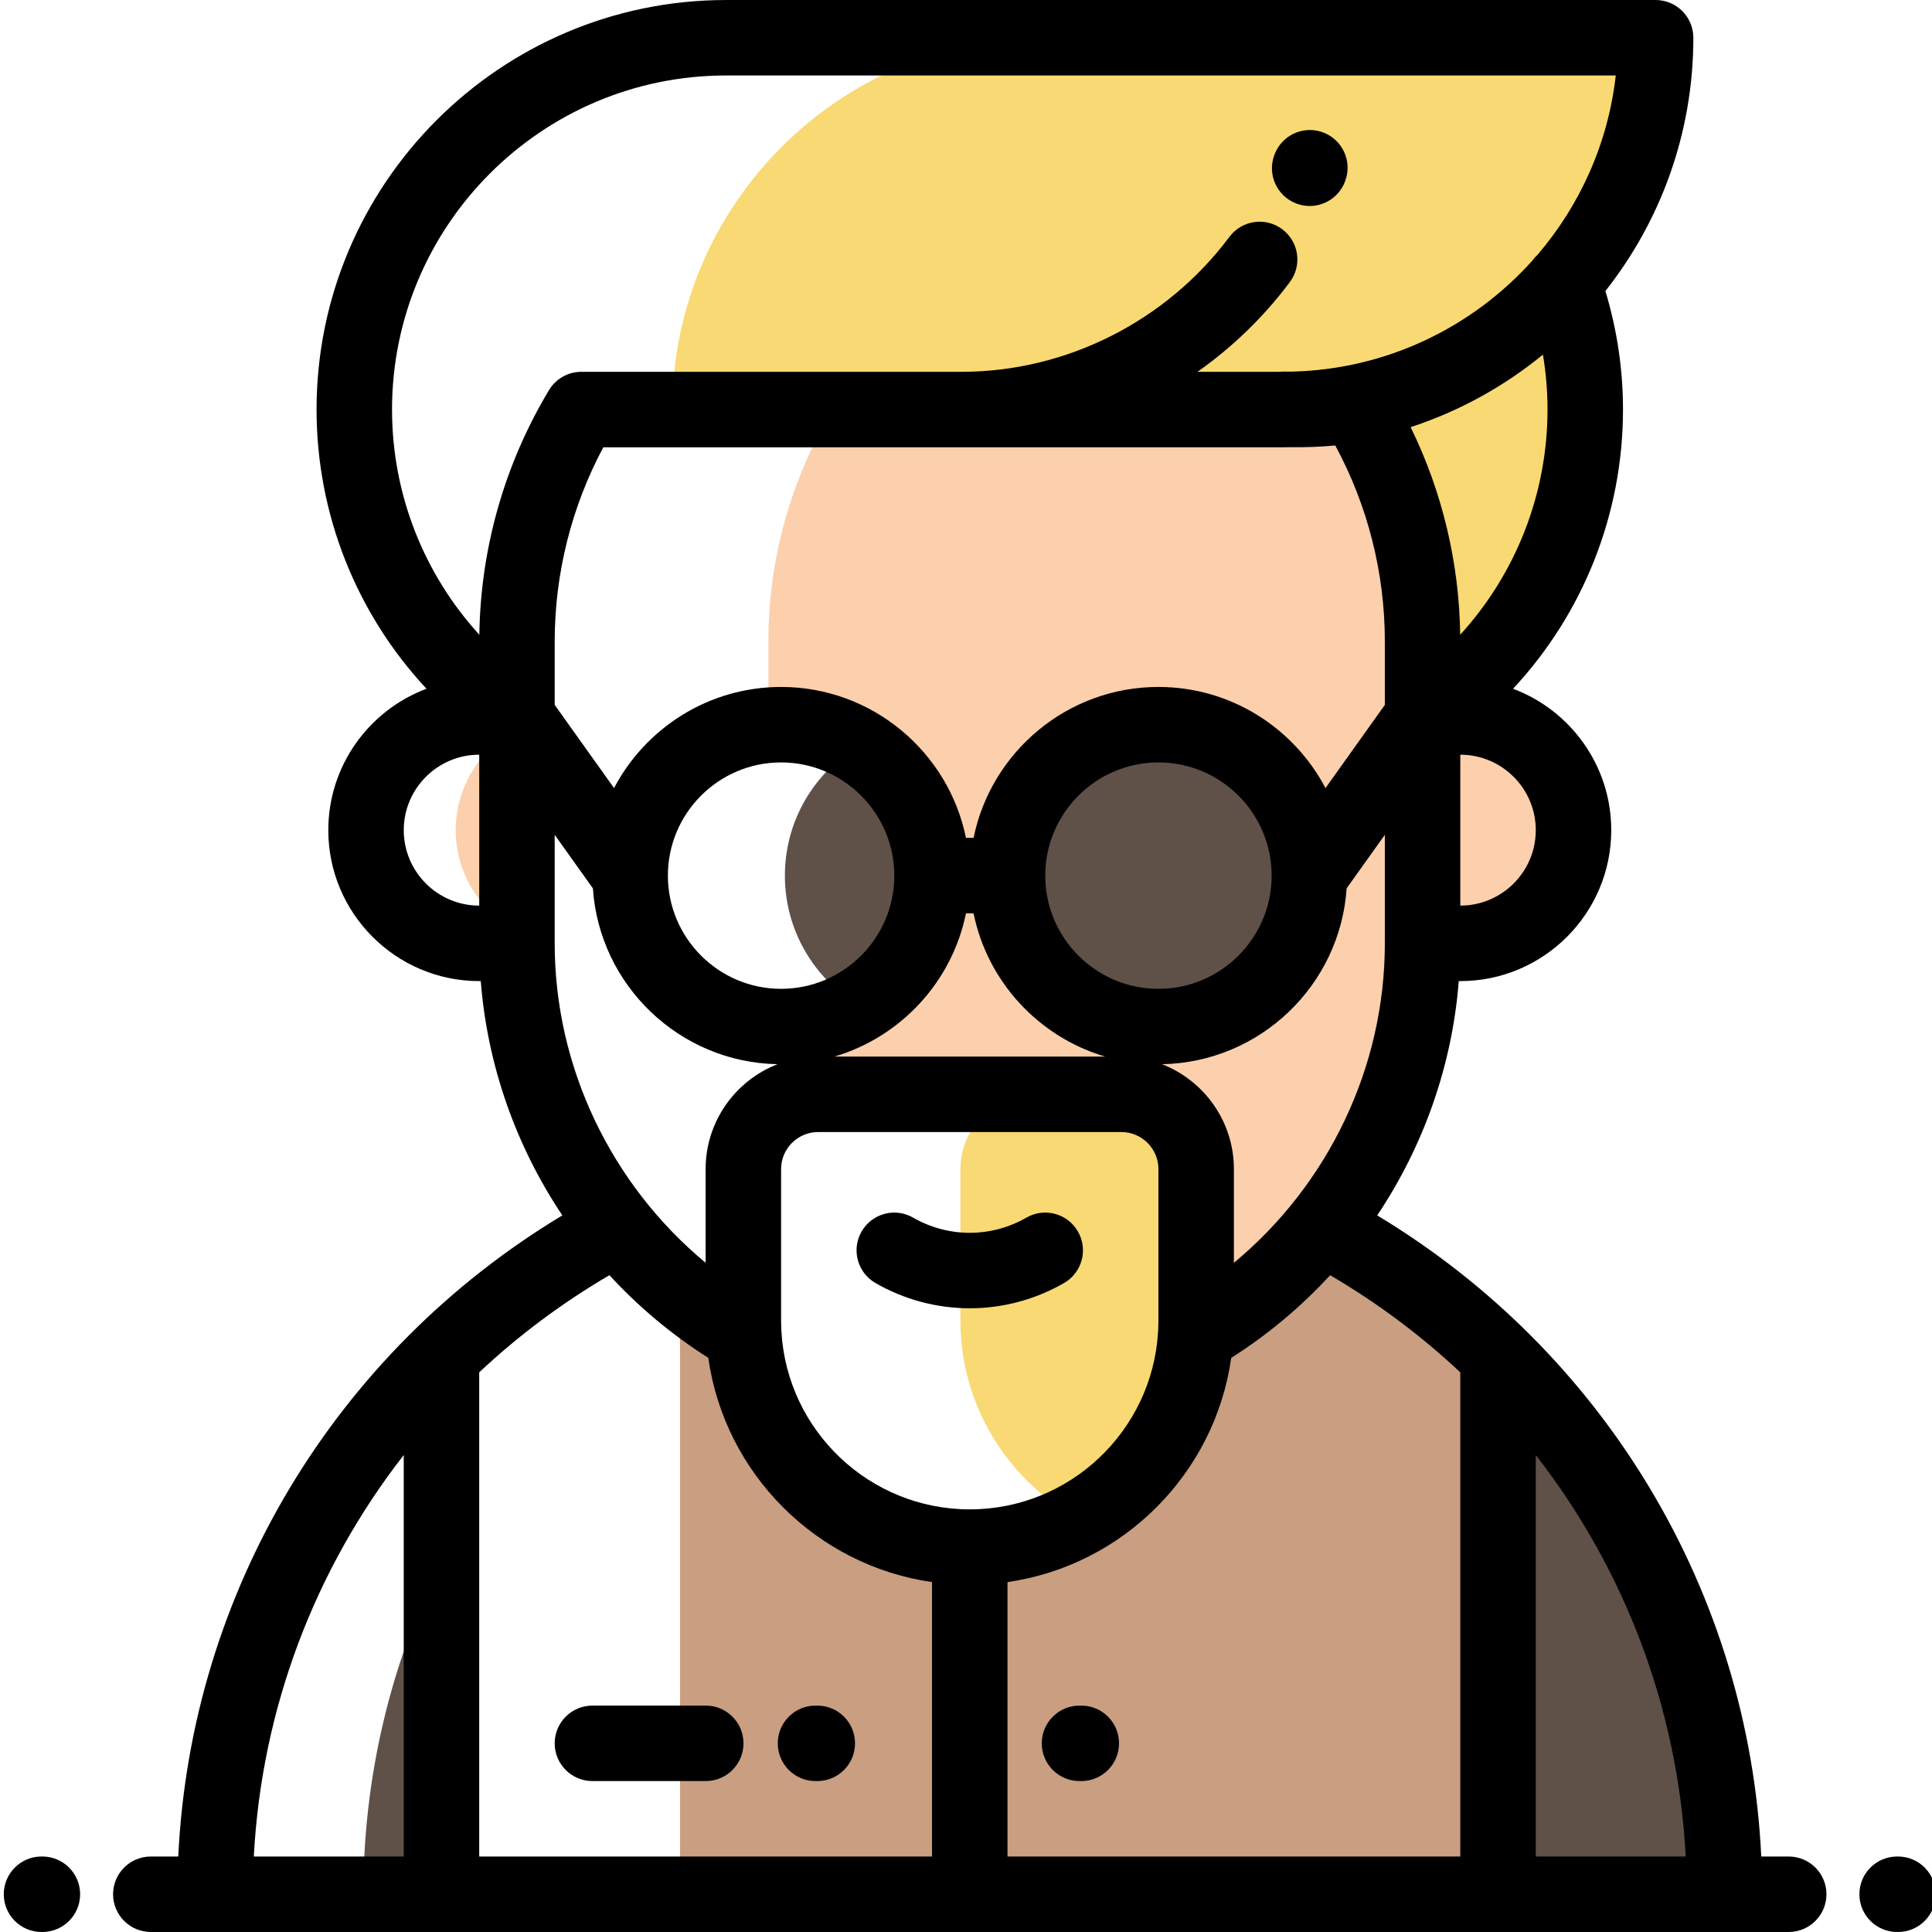 <svg height="512pt" viewBox="0 0 511 512" width="512pt" xmlns="http://www.w3.org/2000/svg"><path d="m358.695 107.32c-5.051.797-10.23 1.215-15.508 1.215h16.23c-.242-.406-.473-.816-.723-1.215zm0 0" fill="#fcd0ac"/><path d="m341.898 108.512c-.727.016-1.449.023-2.176.023h3.465zm0 0" fill="#fcd0ac"/><path d="m341.898 108.512c28.516-.629 54.148-13.527 71.793-33.594 15.273-17.371 24.562-40.105 24.566-64.918l-162.047.004c-54.188 0-98.531 44.344-98.531 98.527h162.043v-.062zm0 0" fill="#f9d973" fill-rule="evenodd"/><path d="m358.695 107.32c11.277 18.27 17.801 39.746 17.801 62.68v20.004c26.969-18.348 43.109-48.848 43.109-81.469 0-11.461-2-22.84-5.914-33.617-17.645 20.066-43.277 32.965-71.793 33.594l1.289.023c5.277 0 10.457-.418 15.508-1.215zm0 0" fill="#f9d973" fill-rule="evenodd"/><path d="m136.5 246.652v-53.301c-9.641 4.992-16.23 15.051-16.23 26.652 0 11.602 6.59 21.66 16.23 26.648zm0 0" fill="#fcd0ac" fill-rule="evenodd"/><path d="m359.418 108.535h-139.223c-10.824 18.004-17.062 39.043-17.062 61.465v22.203c1.109-.094 2.23-.152 3.363-.152 22.094 0 40 17.91 39.996 40 .004 22.094-17.902 40-39.996 40-.441 0-.879-.02-1.316-.035 1.219 6.5 2.961 12.82 5.188 18.91 1.883-.598 3.883-.922 5.953-.922h80.348c10.902 0 19.828 8.922 19.828 19.828v40.172c0 1.309-.043 2.602-.133 3.887 12.816-7.438 24.148-17.168 33.414-28.633 8.266-10.207 14.895-21.789 19.484-34.332 4.676-12.785 7.234-26.57 7.234-40.926v-80c0-22.43-6.254-43.461-17.078-61.465zm0 0" fill="#fcd0ac"/><g fill-rule="evenodd"><path d="m207.504 232.051c0 14.598 7.82 27.359 19.496 34.348 11.676-6.988 19.496-19.75 19.496-34.348 0-14.594-7.82-27.359-19.496-34.344-11.676 6.984-19.496 19.75-19.496 34.344zm0 0" fill="#5f5148"/><path d="m346.496 232.051c0 22.09-17.906 40-40 40-22.09 0-40-17.91-40-40 0-22.09 17.91-40 40-40 22.094 0 40 17.91 40 40zm0 0" fill="#5f5148"/><path d="m376.496 190.004v59.996h10c16.57 0 30-13.426 30-29.996 0-16.566-13.43-30-30-30zm0 0" fill="#fcd0ac"/><path d="m254.02 309.832v40.172c0 1.305.043 2.602.129 3.883 1.355 20.961 13.609 39.066 31.109 48.707 17.5-9.637 29.754-27.742 31.109-48.703.086-1.285.129-2.578.129-3.887v-40.172c0-10.906-8.922-19.828-19.828-19.828h-22.824c-10.902 0-19.824 8.922-19.824 19.828zm0 0" fill="#f9d973"/><path d="m95.793 502h20.703v-88.316c-13.238 26.672-20.703 56.664-20.703 88.316zm0 0" fill="#5f5148"/><path d="m256.496 501.996v-91.996c-31.695 0-57.855-24.906-59.871-56.113-2.172-1.266-4.289-2.617-6.375-4.008-3.625 3.094-7.141-12.613-10.535-9.277v161.398zm0 0" fill="#c99e81"/><path d="m256.496 410v91.996l139.996.004v-142.477c-13.785-13.551-29.512-25.125-46.703-34.266-9.277 11.465-20.609 21.195-33.422 28.633-2.02 31.207-28.176 56.109-59.871 56.109zm0 0" fill="#c99e81"/><path d="m396.492 359.523v142.477h60.004c0-55.625-23.023-106.133-60.004-142.477zm0 0" fill="#5f5148"/></g><path d="m343.02 53.93c1.172.449 2.371.66 3.555.66 4.008 0 7.785-2.426 9.32-6.375.035-.082.086-.219.113-.293 1.914-5.18-.734-10.93-5.914-12.844-5.141-1.902-10.84.691-12.801 5.789-.02.055-.047.121-.062.16-1.965 5.16.625 10.938 5.789 12.902zm0 0" fill="#000001"/><path d="m231.5 340.012c7.594 4.379 16.238 6.695 24.996 6.695 8.758 0 17.402-2.316 24.996-6.695 4.785-2.762 6.426-8.875 3.664-13.66-2.758-4.785-8.871-6.43-13.656-3.664-4.562 2.629-9.75 4.02-15.004 4.02s-10.441-1.391-15.004-4.02c-4.785-2.762-10.898-1.121-13.656 3.664-2.762 4.785-1.121 10.898 3.664 13.66zm0 0" fill="#000001"/><path d="m10.734 491.996h-.234c-5.523 0-10 4.477-10 10 0 5.523 4.477 10 10 10h.234c5.52 0 10-4.477 10-10 0-5.523-4.48-10-10-10zm0 0" fill="#000001"/><path d="m502.492 491.996h-.234c-5.523 0-10 4.477-10 10 0 5.523 4.477 10 10 10h.234c5.523 0 10-4.477 10-10 0-5.523-4.477-10-10-10zm0 0" fill="#000001"/><path d="m473.527 491.996h-7.277c-3.328-70.004-41.426-133.555-101.777-169.902 12.281-18.352 19.863-39.715 21.617-62.094h.406c22.055 0 40-17.941 40-39.996 0-17.141-10.844-31.797-26.023-37.477 18.531-19.871 29.137-46.207 29.137-73.992 0-10.684-1.582-21.219-4.664-31.406 14.59-18.484 23.309-41.809 23.309-67.129 0-2.652-1.051-5.195-2.926-7.07-1.879-1.875-4.422-2.93-7.07-2.93l-246.34.004c-59.84 0-108.523 48.684-108.527 108.527v.004.004.004c0 27.781 10.602 54.113 29.137 73.984-15.184 5.68-26.023 20.336-26.023 37.477 0 22.055 17.941 39.996 39.996 39.996h.406c1.758 22.375 9.336 43.738 21.617 62.09-60.352 36.348-98.453 99.902-101.781 169.906h-7.277c-5.52 0-10 4.477-10 10 0 5.523 4.48 10 10 10h16.957c.027 0 .051.004.078.004.023 0 .051-.004.074-.004h59.844c.027 0 .051.004.078.004s.051-.004.078-.004h279.844c.027 0 .051.004.078.004.023 0 .051-.004.074-.004h59.848c.027 0 .051.004.078.004s.051-.004.078-.004h16.953c5.523 0 10-4.477 10-10 0-5.523-4.477-10-10-10zm-67.035-106.395c23.527 30.203 37.676 67.16 39.738 106.395h-39.738zm-20-21.914v128.309h-119.996v-72.723c30.656-4.406 54.953-28.742 59.293-59.422 9.762-6.188 18.543-13.578 26.203-21.906 12.586 7.359 24.133 16.016 34.5 25.742zm-179.898-10.688c-.02-.301-.031-.598-.043-.895-.031-.699-.055-1.398-.055-2.102v-40.172c0-5.418 4.406-9.828 9.824-9.828h80.348c5.418 0 9.828 4.41 9.828 9.828v40.172c0 .699-.023 1.395-.051 2.09-.016.297-.027.598-.047.906-1.559 26.18-23.34 47-49.902 47s-48.344-20.82-49.902-47zm-44.367-144.152-15.727-22.043v-16.805c0-17.973 4.438-35.648 12.883-51.465h180.344c.652 0 1.301-.016 1.953-.027 3.875.059 7.793-.086 11.68-.449 8.613 15.945 13.137 33.773 13.137 51.941v16.805l-15.727 22.043c-8.375-15.914-25.07-26.797-44.27-26.797-24.148 0-44.348 17.207-48.992 40h-2.016c-4.645-22.793-24.848-40-48.992-40-19.199 0-35.898 10.883-44.273 26.797zm93.266 33.203h2.012c3.703 18.16 17.281 32.762 34.863 37.953h-71.738c17.582-5.191 31.16-19.793 34.863-37.953zm21.008-10c0-16.543 13.457-30 30-30s30 13.457 30 30-13.457 30-30 30-30-13.457-30-30zm-70.004-30c16.535 0 29.984 13.445 30 29.977v.023.027c-.016 16.527-13.465 29.973-30 29.973-16.539 0-30-13.457-30-30s13.461-30 30-30zm120 132.609v-24.828c0-12.648-7.914-23.477-19.051-27.805 26.004-.488 47.203-20.914 48.926-46.602l10.125-14.188v28.762c0 32.84-14.977 63.887-40 84.66zm80-114.656c0 11.027-8.973 19.996-20 19.996v-39.996c11.027 0 20 8.973 20 20zm-20.031-51.789c-.262-19.133-4.758-37.898-13.133-55.016 12.918-4.219 24.773-10.793 35.059-19.219.801 4.797 1.215 9.656 1.215 14.555 0 22.352-8.41 43.551-23.141 59.68zm-194.547-148.211 235.777-.004c-2.039 18.027-9.516 34.43-20.742 47.531-.516.469-.973.984-1.371 1.543-15.824 17.617-38.582 28.871-63.941 29.414-.535-.008-1.07.004-1.602-.012-.473-.016-.953.004-1.426.059h-21.758c9.258-6.535 17.555-14.531 24.473-23.793 3.309-4.426 2.398-10.691-2.023-13.996-4.426-3.309-10.691-2.398-13.996 2.023-16.727 22.391-43.254 35.762-70.957 35.766h-100.793c-3.508 0-6.762 1.84-8.566 4.848-11.789 19.609-18.145 41.988-18.461 64.832-14.73-16.129-23.141-37.332-23.141-59.68 0-48.816 39.711-88.531 88.527-88.531zm-85.418 200c0-11.027 8.973-20 20-20v39.996c-11.027 0-20-8.969-20-19.996zm40 1.234 10.125 14.191c1.723 25.684 22.922 46.105 48.922 46.598-11.137 4.328-19.051 15.156-19.051 27.805v24.82c-25.02-20.773-39.996-51.82-39.996-84.652zm40.703 138.609c4.336 30.68 28.633 55.02 59.293 59.426v72.723h-120v-128.309c10.371-9.727 21.918-18.383 34.508-25.746 7.656 8.328 16.438 15.715 26.199 21.906zm-80.707 25.754v106.395h-39.734c2.062-39.23 16.211-76.188 39.734-106.395zm0 0" fill="#000001"/><path d="m215.617 472h.473c5.523 0 10-4.48 10-10 0-5.523-4.477-10-10-10h-.473c-5.523 0-10 4.477-10 10 0 5.52 4.477 10 10 10zm0 0" fill="#000001"/><path d="m156.496 472h30.035c5.523 0 10-4.48 10-10 0-5.523-4.477-10-10-10h-30.035c-5.523 0-10 4.477-10 10 0 5.52 4.477 10 10 10zm0 0" fill="#000001"/><path d="m286.055 452h-.477c-5.52 0-10 4.477-10 10 0 5.52 4.48 10 10 10h.477c5.523 0 10-4.48 10-10 0-5.523-4.477-10-10-10zm0 0" fill="#000001"/></svg>